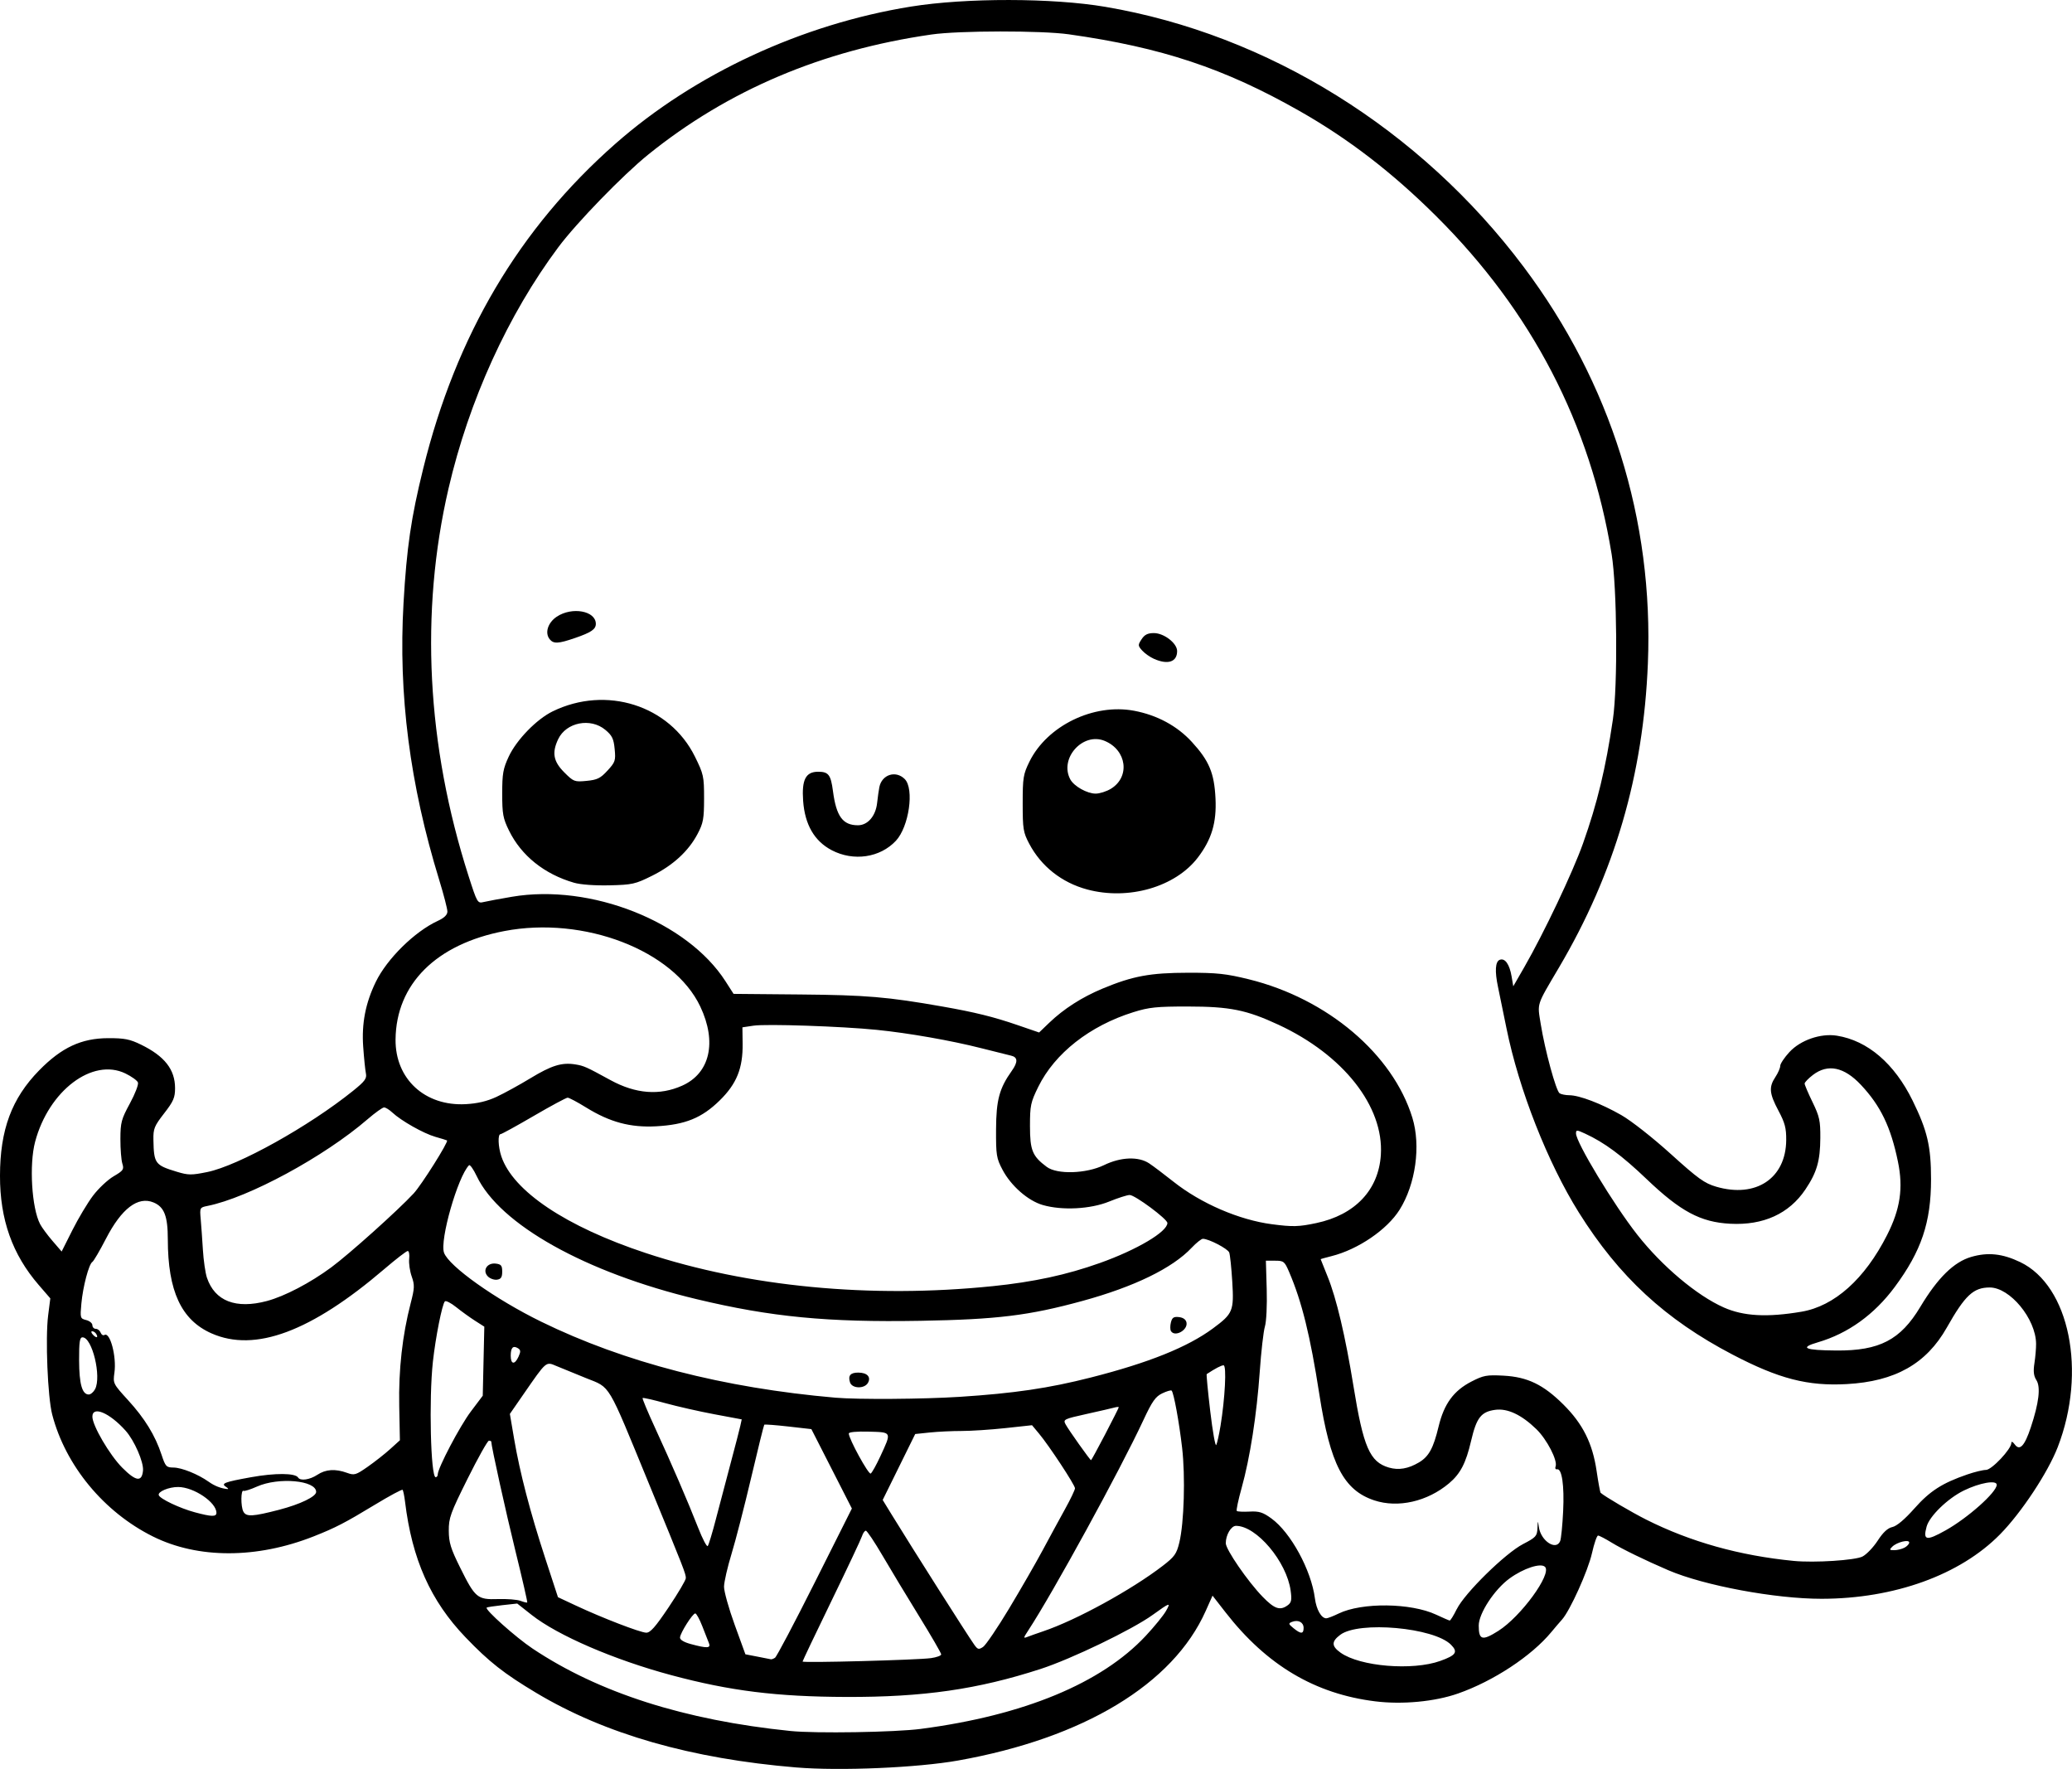 <?xml version="1.0" encoding="UTF-8" standalone="no"?>
<!-- Created with Inkscape (http://www.inkscape.org/) -->

<svg
   width="225.403mm"
   height="192.399mm"
   viewBox="0 0 225.404 192.399"
   version="1.1"
   id="svg1"
   xml:space="preserve"
   xmlns="http://www.w3.org/2000/svg"
   xmlns:svg="http://www.w3.org/2000/svg"><defs
     id="defs1" /><g
     id="layer1"
     transform="translate(-577.463,117.613)"><path
       style="fill:#000000"
       d="m 664.111,74.626 c -11.46,-0.95 -20.821,-3.632 -28.31,-8.112 -3.516,-2.103 -5.132,-3.373 -7.7,-6.051 -3.8,-3.962 -5.814,-8.478 -6.575,-14.741 -0.078,-0.642 -0.199,-1.224 -0.269,-1.294 -0.07,-0.07 -1.41,0.65 -2.978,1.6 -3.289,1.993 -4.314,2.523 -6.688,3.461 -6.19,2.445 -12.594,2.45 -17.491,0.013 -5.34,-2.657 -9.51,-7.704 -10.957,-13.26 -0.493,-1.891 -0.756,-8.322 -0.442,-10.785 l 0.236,-1.852 -1.258,-1.455 c -2.877,-3.328 -4.222,-7.12 -4.216,-11.882 0.007,-5.008 1.271,-8.411 4.257,-11.46 2.44,-2.491 4.595,-3.497 7.513,-3.506 1.769,-0.005 2.356,0.111 3.572,0.705 2.569,1.256 3.702,2.704 3.703,4.732 8.5e-4,1.032 -0.175,1.437 -1.19,2.744 -1.073,1.382 -1.188,1.667 -1.164,2.891 0.05,2.567 0.177,2.74 2.55,3.459 1.243,0.377 1.584,0.38 3.307,0.03 3.372,-0.685 11.06,-4.967 15.86,-8.833 1.293,-1.041 1.513,-1.341 1.398,-1.898 -0.075,-0.364 -0.208,-1.673 -0.295,-2.91 -0.177,-2.526 0.252,-4.734 1.366,-7.031 1.223,-2.521 4.234,-5.486 6.748,-6.645 0.698,-0.322 1.042,-0.653 1.046,-1.009 0.003,-0.291 -0.399,-1.846 -0.894,-3.456 -3.194,-10.392 -4.452,-20.158 -3.878,-30.107 0.349,-6.06 0.818,-9.262 2.142,-14.627 3.579,-14.508 10.447,-26.116 20.894,-35.315 8.642,-7.609 20.304,-13.021 32.174,-14.931 5.983,-0.963 15.378,-0.95 21.139,0.029 17.695,3.006 34.26,13.302 45.507,28.286 9.484,12.634 14.145,27.513 13.512,43.134 -0.491,12.116 -3.615,22.799 -9.674,33.073 -2.491,4.225 -2.356,3.808 -1.983,6.139 0.458,2.856 1.667,7.291 2.056,7.538 0.177,0.113 0.653,0.207 1.056,0.209 1.097,0.006 3.479,0.915 5.648,2.156 1.095,0.626 3.421,2.455 5.387,4.232 2.976,2.692 3.668,3.19 4.954,3.564 4.314,1.254 7.567,-0.913 7.604,-5.064 0.012,-1.311 -0.14,-1.887 -0.846,-3.212 -0.995,-1.869 -1.058,-2.559 -0.331,-3.657 0.289,-0.437 0.526,-0.982 0.527,-1.213 9.6e-4,-0.23 0.449,-0.903 0.995,-1.495 1.208,-1.309 3.405,-2.069 5.168,-1.788 3.347,0.533 6.262,3.032 8.24,7.065 1.602,3.265 2.003,4.976 2.003,8.55 0,4.696 -1.049,7.807 -3.952,11.722 -2.224,3 -5.088,5.059 -8.359,6.012 -2.057,0.599 -1.453,0.868 2.01,0.893 4.695,0.034 6.974,-1.149 9.132,-4.744 1.902,-3.169 3.657,-4.89 5.548,-5.439 1.811,-0.526 3.39,-0.358 5.321,0.567 5.365,2.572 7.26,11.911 4.082,20.124 -1.073,2.772 -3.953,7.126 -6.276,9.487 -4.346,4.417 -11.501,7.001 -19.414,7.009 -5.035,0.005 -12.777,-1.436 -16.667,-3.104 -2.5,-1.072 -5.019,-2.298 -6.156,-2.997 -0.693,-0.427 -1.365,-0.776 -1.493,-0.776 -0.128,0 -0.425,0.863 -0.662,1.918 -0.43,1.917 -2.392,6.259 -3.266,7.227 -0.255,0.282 -0.773,0.888 -1.152,1.347 -2.153,2.608 -6.302,5.34 -10.158,6.689 -2.52,0.882 -6.033,1.215 -8.983,0.852 -6.567,-0.807 -11.824,-3.927 -16.297,-9.673 l -1.421,-1.825 -0.747,1.673 c -3.554,7.959 -13.274,13.828 -26.924,16.258 -4.432,0.789 -12.842,1.15 -17.595,0.756 z m 13.546,-4.2 c 11.18,-1.462 19.625,-4.957 24.444,-10.115 0.933,-0.999 1.923,-2.213 2.198,-2.697 0.56,-0.983 0.457,-0.953 -1.452,0.423 -2.217,1.598 -8.83,4.787 -12.185,5.875 -6.837,2.218 -12.754,3.07 -21.128,3.043 -7.593,-0.025 -12.642,-0.653 -19.05,-2.372 -6.216,-1.667 -12.353,-4.315 -15.19,-6.553 l -1.564,-1.234 -1.611,0.176 c -0.886,0.097 -1.657,0.216 -1.713,0.265 -0.231,0.202 3.171,3.239 4.987,4.452 7.202,4.809 16.532,7.792 28.055,8.968 2.758,0.282 11.364,0.143 14.208,-0.229 z m 56.486,-7.389 c 1.727,-0.618 1.958,-0.971 1.16,-1.769 -1.864,-1.864 -10.001,-2.592 -12.033,-1.076 -0.978,0.73 -0.971,1.236 0.027,1.947 2.118,1.508 7.82,1.98 10.846,0.898 z m -55.414,-0.303 c 0.618,-0.087 1.124,-0.271 1.124,-0.409 0,-0.138 -1.079,-2.001 -2.398,-4.139 -1.319,-2.139 -3.112,-5.109 -3.984,-6.601 -0.872,-1.492 -1.69,-2.712 -1.817,-2.712 -0.127,0 -0.316,0.268 -0.419,0.595 -0.103,0.327 -1.6,3.501 -3.325,7.052 -1.726,3.551 -3.137,6.514 -3.137,6.583 0,0.166 12.503,-0.166 13.957,-0.37 z m -16.953,-0.044 c 0.171,-0.109 2.122,-3.805 4.335,-8.214 l 4.023,-8.016 -2.203,-4.318 -2.203,-4.318 -2.516,-0.286 c -1.384,-0.157 -2.558,-0.245 -2.608,-0.194 -0.05,0.05 -0.69,2.635 -1.421,5.745 -0.731,3.109 -1.693,6.843 -2.138,8.299 -0.445,1.455 -0.813,3.063 -0.819,3.572 -0.005,0.509 0.516,2.373 1.158,4.141 l 1.168,3.215 1.324,0.256 c 0.728,0.141 1.383,0.27 1.456,0.287 0.073,0.017 0.272,-0.059 0.444,-0.167 z m 25.466,-5.357 c 1.267,-2.106 2.911,-4.96 3.652,-6.343 0.741,-1.382 1.835,-3.393 2.43,-4.468 0.595,-1.075 1.082,-2.093 1.082,-2.262 0,-0.357 -2.806,-4.622 -3.916,-5.952 l -0.758,-0.908 -2.888,0.313 c -1.589,0.172 -3.734,0.313 -4.768,0.313 -1.034,-2.1e-4 -2.593,0.074 -3.465,0.165 l -1.586,0.166 -1.769,3.586 -1.769,3.586 0.985,1.606 c 2.234,3.643 8.2,13.041 8.967,14.124 0.382,0.54 0.495,0.57 0.966,0.257 0.293,-0.195 1.57,-2.077 2.838,-4.183 z m -32.654,3.778 c -0.102,-0.255 -0.429,-1.088 -0.726,-1.852 -0.297,-0.764 -0.641,-1.389 -0.765,-1.389 -0.288,0 -1.623,2.106 -1.659,2.617 -0.017,0.245 0.412,0.507 1.163,0.712 1.778,0.483 2.209,0.464 1.987,-0.087 z m 36.378,-1.304 c 3.577,-1.207 9.578,-4.494 12.98,-7.109 1.293,-0.994 1.512,-1.301 1.812,-2.543 0.515,-2.13 0.663,-7.169 0.303,-10.289 -0.324,-2.81 -0.909,-5.997 -1.142,-6.231 -0.071,-0.071 -0.53,0.064 -1.021,0.299 -0.739,0.354 -1.096,0.863 -2.071,2.956 -2.523,5.415 -9.808,18.717 -12.496,22.817 -0.562,0.858 -0.567,0.899 -0.076,0.706 0.287,-0.112 1.057,-0.385 1.712,-0.606 z m 49.497,-0.04 c 2.457,-1.558 5.84,-6.197 5.076,-6.96 -0.459,-0.459 -2.333,0.153 -3.853,1.256 -1.65,1.198 -3.359,3.807 -3.359,5.127 0,1.585 0.383,1.688 2.137,0.577 z m -90.263,-2.564 c 1.03,-1.532 1.872,-2.958 1.872,-3.17 0,-0.48 -0.169,-0.913 -4.034,-10.317 -4.568,-11.115 -4.111,-10.348 -6.814,-11.436 -1.237,-0.498 -2.692,-1.093 -3.234,-1.321 -1.157,-0.487 -1.052,-0.577 -3.551,3.031 l -1.51,2.181 0.462,2.714 c 0.627,3.686 1.746,7.974 3.393,13.01 l 1.377,4.21 1.995,0.933 c 2.837,1.327 6.92,2.9 7.597,2.927 0.446,0.018 0.997,-0.604 2.447,-2.762 z m 69.076,2.247 c 0,-0.618 -0.582,-0.924 -1.257,-0.662 -0.418,0.163 -0.402,0.23 0.162,0.69 0.799,0.652 1.095,0.644 1.095,-0.028 z m 16.662,-2.042 c 0.851,-1.736 5.276,-6.08 7.216,-7.084 1.39,-0.719 1.524,-0.867 1.561,-1.713 0.039,-0.894 0.044,-0.899 0.154,-0.132 0.217,1.511 1.881,2.603 2.319,1.521 0.103,-0.255 0.248,-1.713 0.323,-3.241 0.137,-2.817 -0.136,-4.682 -0.67,-4.567 -0.161,0.035 -0.23,-0.103 -0.152,-0.305 0.246,-0.64 -0.942,-2.944 -2.094,-4.061 -1.613,-1.565 -3.131,-2.279 -4.468,-2.1 -1.54,0.207 -2.041,0.851 -2.63,3.377 -0.564,2.423 -1.165,3.579 -2.399,4.617 -2.359,1.985 -5.552,2.712 -8.138,1.853 -3.325,-1.105 -4.79,-3.93 -5.968,-11.513 -0.998,-6.425 -1.903,-10.092 -3.29,-13.327 -0.492,-1.149 -0.588,-1.225 -1.527,-1.226 l -1.002,-3.46e-4 0.09,3.102 c 0.051,1.747 -0.035,3.519 -0.196,4.057 -0.157,0.525 -0.41,2.731 -0.561,4.902 -0.325,4.674 -1.06,9.391 -1.973,12.661 -0.363,1.3 -0.599,2.424 -0.526,2.498 0.074,0.074 0.699,0.104 1.389,0.068 1.041,-0.055 1.445,0.072 2.373,0.744 2.108,1.527 4.339,5.622 4.737,8.694 0.158,1.221 0.7,2.17 1.238,2.17 0.15,0 0.757,-0.234 1.348,-0.521 2.526,-1.223 7.854,-1.161 10.6,0.123 0.728,0.34 1.391,0.628 1.474,0.64 0.083,0.012 0.429,-0.543 0.767,-1.235 z m -18.391,-0.424 c 0.403,-0.295 0.459,-0.573 0.32,-1.586 -0.434,-3.163 -3.714,-7.053 -5.949,-7.053 -0.527,0 -1.109,0.991 -1.109,1.887 0,0.687 2.4,4.172 4.018,5.835 1.286,1.321 1.888,1.524 2.72,0.916 z m -83.984,-5.784 c -1.065,-4.327 -2.658,-11.53 -2.658,-12.019 0,-0.053 -0.116,-0.096 -0.257,-0.096 -0.142,0 -1.183,1.857 -2.315,4.128 -1.869,3.749 -2.057,4.269 -2.049,5.665 0.007,1.288 0.209,1.94 1.241,4.019 1.633,3.29 1.869,3.486 4.11,3.413 0.982,-0.032 2.083,0.054 2.446,0.191 0.363,0.137 0.695,0.219 0.738,0.181 0.043,-0.038 -0.522,-2.505 -1.255,-5.482 z m 146.52,0.477 c 0.438,-0.227 1.18,-1.004 1.649,-1.726 0.587,-0.905 1.084,-1.365 1.599,-1.478 0.475,-0.104 1.345,-0.838 2.387,-2.014 1.687,-1.903 3.024,-2.763 5.759,-3.703 0.79,-0.272 1.704,-0.494 2.032,-0.494 0.622,0 2.761,-2.271 2.761,-2.932 0,-0.207 0.147,-0.143 0.368,0.159 0.54,0.739 1.071,0.178 1.744,-1.845 0.886,-2.664 1.093,-4.393 0.613,-5.142 -0.299,-0.467 -0.355,-0.95 -0.215,-1.852 0.104,-0.671 0.185,-1.624 0.179,-2.118 -0.033,-2.712 -2.841,-6.114 -5.044,-6.112 -1.776,0.002 -2.678,0.844 -4.667,4.361 -2.231,3.943 -5.621,5.857 -10.889,6.147 -4.243,0.234 -7.375,-0.575 -12.408,-3.203 -7.324,-3.825 -12.352,-8.471 -16.732,-15.459 -3.391,-5.412 -6.52,-13.373 -7.87,-20.025 -0.384,-1.892 -0.799,-3.916 -0.923,-4.498 -0.366,-1.721 -0.299,-2.775 0.187,-2.962 0.571,-0.219 1.066,0.479 1.293,1.821 l 0.179,1.06 1.195,-2.076 c 2.135,-3.708 5.283,-10.337 6.39,-13.457 1.564,-4.407 2.469,-8.162 3.253,-13.49 0.54,-3.669 0.457,-14.344 -0.139,-17.992 -2.311,-14.145 -8.681,-26.409 -19.093,-36.759 -4.76,-4.732 -9.529,-8.401 -14.837,-11.416 -8.203,-4.659 -15.011,-6.924 -25.111,-8.352 -2.987,-0.422 -11.961,-0.411 -14.949,0.02 -11.898,1.713 -22.126,6.05 -30.824,13.069 -2.74,2.211 -7.789,7.414 -9.765,10.062 -5.475,7.337 -9.727,16.675 -11.945,26.233 -3.128,13.476 -2.382,27.947 2.174,42.158 0.941,2.934 0.977,2.996 1.65,2.833 0.379,-0.092 1.76,-0.349 3.07,-0.571 8.562,-1.456 19.066,2.699 23.231,9.189 l 0.881,1.373 7.259,0.065 c 7.162,0.064 9.491,0.261 15.461,1.31 3.529,0.62 5.553,1.12 8.169,2.018 l 2.348,0.806 1.092,-1.049 c 1.584,-1.521 3.562,-2.788 5.818,-3.728 3.278,-1.365 5.178,-1.716 9.297,-1.721 3.145,-0.003 4.143,0.104 6.615,0.714 8.534,2.104 15.661,8.14 17.785,15.063 0.935,3.049 0.354,7.223 -1.394,10.005 -1.359,2.163 -4.513,4.313 -7.393,5.038 -0.656,0.165 -1.192,0.316 -1.191,0.335 5e-4,0.019 0.34,0.868 0.755,1.887 0.957,2.349 1.938,6.505 2.812,11.906 1.077,6.657 1.778,8.268 3.864,8.873 1.054,0.306 2.093,0.128 3.252,-0.556 1.082,-0.639 1.577,-1.539 2.147,-3.911 0.592,-2.464 1.637,-3.893 3.575,-4.891 1.306,-0.672 1.659,-0.737 3.474,-0.641 2.617,0.139 4.34,0.969 6.527,3.142 2.115,2.102 3.168,4.207 3.614,7.23 0.185,1.254 0.382,2.321 0.438,2.371 0.431,0.389 3.368,2.115 4.956,2.914 4.818,2.423 10.158,3.918 16.047,4.493 2.253,0.22 6.689,-0.065 7.494,-0.481 z m -84.349,-72.547 c -2.764,-0.743 -5.008,-2.513 -6.308,-4.978 -0.65,-1.233 -0.709,-1.597 -0.709,-4.387 0,-2.787 0.061,-3.168 0.731,-4.531 1.921,-3.913 6.979,-6.373 11.393,-5.541 2.505,0.472 4.689,1.652 6.286,3.398 1.878,2.052 2.43,3.376 2.565,6.145 0.128,2.626 -0.42,4.456 -1.921,6.422 -2.448,3.206 -7.55,4.678 -12.037,3.472 z m 2.58,-10.954 c 2.108,-1.285 1.733,-4.2 -0.669,-5.203 -2.376,-0.993 -4.972,1.898 -3.752,4.178 0.401,0.75 1.83,1.554 2.761,1.554 0.437,0 1.184,-0.238 1.66,-0.528 z m -58.413,10.219 c -3.226,-0.937 -5.727,-2.943 -7.062,-5.663 -0.656,-1.335 -0.743,-1.807 -0.743,-4.026 0,-2.179 0.095,-2.717 0.715,-4.04 0.853,-1.82 3.024,-4.053 4.77,-4.906 5.829,-2.847 12.723,-0.658 15.477,4.914 0.944,1.911 0.998,2.156 0.997,4.547 -10e-4,2.225 -0.086,2.687 -0.706,3.865 -0.987,1.874 -2.666,3.417 -4.957,4.556 -1.824,0.907 -2.146,0.979 -4.63,1.037 -1.603,0.037 -3.146,-0.076 -3.861,-0.284 z m 3.652,-12.198 c 0.841,-0.917 0.898,-1.089 0.777,-2.339 -0.108,-1.126 -0.276,-1.471 -1.013,-2.087 -1.614,-1.347 -4.261,-0.826 -5.132,1.011 -0.7,1.474 -0.526,2.422 0.659,3.608 1.02,1.02 1.114,1.056 2.431,0.929 1.163,-0.112 1.508,-0.281 2.277,-1.122 z m 24.388,8.661 c -1.885,-0.987 -2.924,-2.782 -3.109,-5.371 -0.164,-2.298 0.282,-3.162 1.633,-3.162 1.13,0 1.378,0.325 1.614,2.117 0.36,2.738 1.068,3.704 2.715,3.704 1.067,0 1.929,-1.001 2.086,-2.421 0.07,-0.633 0.179,-1.41 0.243,-1.727 0.277,-1.372 1.787,-1.853 2.761,-0.878 1.057,1.057 0.468,5.182 -0.958,6.711 -1.721,1.844 -4.614,2.27 -6.985,1.028 z m 35.063,-20.81 c -0.437,-0.193 -1.018,-0.602 -1.292,-0.909 -0.468,-0.525 -0.472,-0.599 -0.06,-1.227 0.326,-0.498 0.667,-0.668 1.337,-0.668 1.098,0 2.528,1.106 2.528,1.955 0,1.183 -0.996,1.519 -2.514,0.849 z m -65.736,-2.126 c -0.562,-0.677 -0.217,-1.803 0.753,-2.455 1.664,-1.118 4.26,-0.646 4.26,0.774 0,0.587 -0.511,0.935 -2.253,1.534 -1.824,0.628 -2.339,0.655 -2.761,0.147 z m 147.377,98.797 c 0.281,-0.151 0.512,-0.402 0.512,-0.558 0,-0.375 -1.332,-0.048 -1.843,0.452 -0.339,0.332 -0.312,0.379 0.216,0.379 0.332,0 0.834,-0.123 1.115,-0.274 z m -129.288,-3.166 c 0.397,-1.528 1.119,-4.266 1.606,-6.085 0.487,-1.819 0.953,-3.621 1.037,-4.005 l 0.152,-0.698 -2.974,-0.556 c -1.636,-0.306 -4.04,-0.851 -5.343,-1.21 -1.303,-0.36 -2.413,-0.61 -2.466,-0.557 -0.053,0.053 0.553,1.507 1.348,3.231 1.791,3.886 3.569,8.007 4.696,10.884 0.473,1.207 0.941,2.1 1.042,1.984 0.1,-0.115 0.507,-1.46 0.903,-2.988 z m 133.747,1.291 c 2.43,-1.359 5.57,-4.155 5.575,-4.964 0.003,-0.546 -1.849,-0.223 -3.583,0.625 -1.749,0.856 -3.735,2.783 -4.046,3.925 -0.41,1.51 -0.04,1.584 2.054,0.413 z m -188.097,-1.917 c 0,-1.138 -2.454,-2.796 -4.155,-2.808 -1.02,-0.007 -2.245,0.508 -2.117,0.89 0.133,0.4 2.286,1.421 3.928,1.863 1.82,0.49 2.344,0.502 2.344,0.055 z m 6.837,-0.336 c 2.272,-0.59 4.011,-1.429 4.011,-1.936 0,-1.262 -4.085,-1.63 -6.44,-0.581 -0.704,0.314 -1.359,0.522 -1.455,0.463 -0.303,-0.186 -0.322,1.699 -0.023,2.258 0.314,0.586 1.001,0.551 3.907,-0.203 z m -5.771,-2.467 c -0.616,-0.39 -0.245,-0.537 2.687,-1.066 2.643,-0.477 4.827,-0.463 5.133,0.033 0.244,0.394 1.268,0.247 2.095,-0.3 0.905,-0.6 1.955,-0.67 3.214,-0.215 0.811,0.293 0.964,0.249 2.268,-0.662 0.769,-0.537 1.87,-1.404 2.447,-1.927 l 1.049,-0.95 -0.073,-3.746 c -0.077,-3.925 0.342,-7.679 1.246,-11.16 0.428,-1.65 0.441,-1.977 0.112,-2.91 -0.204,-0.579 -0.328,-1.439 -0.276,-1.912 0.052,-0.473 -0.018,-0.86 -0.156,-0.86 -0.138,0 -1.28,0.881 -2.539,1.958 -7.974,6.82 -14.073,9.093 -18.8,7.007 -3.294,-1.453 -4.755,-4.595 -4.761,-10.235 -0.002,-2.531 -0.388,-3.524 -1.558,-4.009 -1.691,-0.7 -3.476,0.661 -5.172,3.946 -0.673,1.302 -1.338,2.439 -1.478,2.525 -0.381,0.235 -1.029,2.69 -1.196,4.531 -0.143,1.569 -0.125,1.627 0.526,1.791 0.37,0.093 0.673,0.345 0.673,0.561 0,0.216 0.166,0.392 0.369,0.392 0.203,0 0.44,0.186 0.527,0.414 0.087,0.228 0.273,0.343 0.412,0.257 0.613,-0.379 1.338,2.349 1.089,4.101 -0.165,1.161 -0.14,1.211 1.478,2.98 1.82,1.99 2.955,3.837 3.648,5.941 0.423,1.285 0.521,1.389 1.296,1.395 0.896,0.006 2.675,0.724 3.834,1.546 0.644,0.457 1.324,0.723 2.031,0.794 0.146,0.015 0.089,-0.084 -0.125,-0.22 z m -9.054,-1.783 c 0.089,-0.92 -0.935,-3.273 -1.891,-4.344 -1.739,-1.947 -3.615,-2.741 -3.615,-1.529 0,0.966 1.874,4.171 3.247,5.55 1.488,1.496 2.136,1.588 2.259,0.322 z m 32.065,0.414 c 0,-0.689 2.399,-5.251 3.599,-6.844 l 1.296,-1.72 0.085,-3.755 0.085,-3.755 -1.011,-0.645 c -0.556,-0.355 -1.478,-1.02 -2.049,-1.478 -0.571,-0.458 -1.125,-0.74 -1.231,-0.627 -0.298,0.317 -1.011,3.908 -1.302,6.556 -0.446,4.056 -0.241,12.568 0.302,12.568 0.124,0 0.225,-0.135 0.225,-0.3 z m 48.135,-1.948 c 1.257,-2.715 1.293,-2.637 -1.237,-2.708 -1.325,-0.037 -2.183,0.043 -2.183,0.204 0,0.576 2.149,4.499 2.384,4.353 0.138,-0.085 0.604,-0.918 1.035,-1.85 z m 24.474,-2.427 c 0.811,-1.553 1.474,-2.87 1.474,-2.928 0,-0.058 -0.208,-0.047 -0.463,0.025 -0.255,0.071 -1.623,0.387 -3.041,0.701 -2.462,0.545 -2.564,0.596 -2.283,1.121 0.322,0.602 2.667,3.905 2.773,3.905 0.036,0 0.729,-1.27 1.54,-2.823 z m 12.54,-0.881 c 0.499,-3.04 0.68,-6.615 0.336,-6.615 -0.248,0 -0.882,0.331 -1.833,0.956 -0.049,0.032 0.125,1.855 0.385,4.051 0.26,2.196 0.553,3.843 0.651,3.66 0.098,-0.183 0.305,-1.107 0.46,-2.053 z m -28.391,-3.184 c 5.955,-0.385 9.701,-0.936 14.3,-2.107 6.279,-1.598 10.515,-3.301 13.266,-5.333 2.183,-1.613 2.302,-1.901 2.107,-5.1 -0.092,-1.502 -0.241,-2.925 -0.332,-3.162 -0.158,-0.413 -2.227,-1.489 -2.862,-1.489 -0.168,0 -0.718,0.438 -1.223,0.974 -2.096,2.224 -6.25,4.245 -11.898,5.789 -5.805,1.587 -9.272,2.012 -17.595,2.157 -10.12,0.177 -16.262,-0.416 -24.342,-2.35 -12.096,-2.895 -21.44,-8.119 -23.939,-13.383 -0.359,-0.757 -0.738,-1.29 -0.841,-1.184 -1.223,1.248 -3.197,8.147 -2.719,9.506 0.516,1.468 5.58,5.065 10.566,7.504 9.035,4.421 19.847,7.213 32.015,8.269 2.43,0.211 9.559,0.162 13.498,-0.092 z m -11.91,-1.577 c -0.233,-0.734 0.04,-1.061 0.888,-1.061 0.964,0 1.415,0.461 1.074,1.099 -0.368,0.687 -1.74,0.66 -1.962,-0.038 z m 34.915,-5.574 c -0.095,-0.154 -0.098,-0.578 -0.006,-0.943 0.134,-0.534 0.306,-0.647 0.883,-0.58 0.459,0.053 0.751,0.267 0.813,0.595 0.157,0.826 -1.268,1.61 -1.689,0.928 z m -74.305,-5.942 c -0.633,-0.633 -0.105,-1.51 0.844,-1.401 0.594,0.069 0.71,0.211 0.71,0.876 0,0.608 -0.132,0.813 -0.562,0.874 -0.309,0.044 -0.756,-0.113 -0.992,-0.349 z m -42.74,12.264 c 0.726,-1.356 -0.309,-5.645 -1.361,-5.645 -0.307,0 -0.38,0.495 -0.373,2.514 0.009,2.563 0.332,3.704 1.049,3.704 0.208,0 0.516,-0.258 0.685,-0.573 z m 46.071,-3.547 c 0.249,-0.546 0.237,-0.725 -0.059,-0.909 -0.538,-0.332 -0.791,-0.072 -0.791,0.811 0,0.96 0.435,1.01 0.851,0.098 z m -45.951,-2.477 c -0.096,-0.155 -0.291,-0.282 -0.434,-0.282 -0.143,0 -0.106,0.167 0.082,0.37 0.38,0.412 0.624,0.351 0.352,-0.088 z m 185.517,-2.408 c 3.587,-0.607 6.88,-3.552 9.305,-8.325 1.442,-2.837 1.781,-5.114 1.189,-7.99 -0.779,-3.785 -1.889,-6.086 -4.039,-8.37 -1.824,-1.938 -3.592,-2.302 -5.205,-1.071 -0.5,0.381 -0.908,0.805 -0.908,0.943 0,0.137 0.387,1.046 0.86,2.019 0.757,1.558 0.858,2.022 0.847,3.886 -0.015,2.511 -0.375,3.753 -1.627,5.616 -1.773,2.639 -4.57,3.913 -8.175,3.724 -3.223,-0.169 -5.406,-1.335 -9.094,-4.857 -2.692,-2.57 -4.602,-3.982 -6.69,-4.944 -0.913,-0.421 -0.992,-0.422 -0.992,-0.021 0,0.974 4.11,7.765 6.669,11.019 2.701,3.434 6.488,6.617 9.411,7.911 2.154,0.953 4.713,1.092 8.449,0.46 z M 606.504,23.889 c 1.924,-0.512 4.718,-1.974 7.004,-3.665 1.964,-1.453 7.252,-6.197 8.953,-8.031 0.862,-0.93 3.824,-5.634 3.631,-5.766 -0.045,-0.031 -0.617,-0.208 -1.272,-0.394 -1.272,-0.362 -3.725,-1.748 -4.685,-2.649 -0.321,-0.301 -0.722,-0.548 -0.89,-0.548 -0.168,0 -0.977,0.579 -1.797,1.286 -4.736,4.086 -12.965,8.54 -17.418,9.428 -0.827,0.165 -0.843,0.195 -0.735,1.408 0.06,0.681 0.168,2.191 0.239,3.356 0.071,1.164 0.269,2.533 0.441,3.043 0.861,2.549 3.144,3.434 6.53,2.533 z m 78.908,-1.608 c 4.515,-0.463 8.08,-1.232 11.721,-2.531 4.027,-1.436 7.326,-3.392 7.326,-4.345 0,-0.427 -3.527,-3.045 -4.103,-3.045 -0.267,0 -1.269,0.32 -2.227,0.711 -2.028,0.829 -5.125,0.991 -7.233,0.378 -1.605,-0.466 -3.453,-2.086 -4.375,-3.835 -0.66,-1.252 -0.714,-1.588 -0.701,-4.398 0.015,-3.185 0.357,-4.456 1.709,-6.355 0.687,-0.965 0.665,-1.489 -0.07,-1.656 -0.327,-0.074 -1.786,-0.438 -3.241,-0.81 -3.268,-0.833 -7.907,-1.647 -11.389,-1.998 -3.833,-0.386 -12.005,-0.662 -13.401,-0.453 l -1.201,0.18 0.023,1.775 c 0.035,2.678 -0.647,4.368 -2.496,6.18 -1.943,1.904 -3.743,2.636 -6.905,2.809 -2.807,0.153 -5.041,-0.447 -7.626,-2.047 -0.946,-0.586 -1.85,-1.065 -2.008,-1.065 -0.159,-8.2e-5 -1.819,0.893 -3.689,1.984 -1.87,1.091 -3.497,1.984 -3.614,1.984 -0.311,0 -0.262,1.365 0.087,2.408 1.266,3.787 7.028,7.646 15.707,10.519 11.125,3.683 24.494,4.962 37.706,3.608 z M 587.581,12.434 c 0.591,-0.783 1.6,-1.731 2.243,-2.108 1.057,-0.619 1.147,-0.751 0.95,-1.376 -0.12,-0.38 -0.216,-1.584 -0.213,-2.675 0.005,-1.799 0.101,-2.161 1.032,-3.873 0.565,-1.039 0.959,-2.065 0.876,-2.281 -0.083,-0.216 -0.696,-0.656 -1.362,-0.979 -3.582,-1.734 -8.343,1.868 -9.824,7.432 -0.659,2.475 -0.371,7.211 0.544,8.956 0.192,0.367 0.798,1.187 1.346,1.823 l 0.996,1.156 1.169,-2.326 c 0.643,-1.279 1.652,-2.966 2.243,-3.749 z m 133.077,2.98 c 4.217,-0.894 6.778,-3.6 7.022,-7.419 0.337,-5.269 -4.085,-10.884 -11.151,-14.159 -3.472,-1.609 -5.272,-1.972 -9.821,-1.976 -3.428,-0.004 -4.239,0.08 -5.953,0.616 -4.734,1.478 -8.545,4.469 -10.34,8.114 -0.831,1.689 -0.905,2.036 -0.905,4.272 0,2.64 0.261,3.276 1.823,4.44 1.135,0.847 4.303,0.746 6.247,-0.198 1.812,-0.88 3.734,-0.953 4.895,-0.185 0.437,0.289 1.627,1.187 2.646,1.995 2.977,2.362 7.141,4.16 10.716,4.627 2.261,0.295 2.911,0.278 4.822,-0.127 z M 631.481,1.683 c 0.826,-0.383 2.478,-1.29 3.673,-2.015 2.314,-1.406 3.429,-1.749 4.903,-1.51 0.927,0.15 1.166,0.257 3.814,1.705 2.746,1.501 5.347,1.703 7.805,0.604 3.028,-1.353 3.801,-4.74 1.965,-8.611 -2.897,-6.109 -12.647,-9.862 -21.311,-8.204 -7.418,1.419 -11.779,5.766 -11.836,11.794 -0.04,4.295 3.193,7.273 7.634,7.034 1.279,-0.069 2.316,-0.315 3.353,-0.796 z"
       id="path324" /></g></svg>
